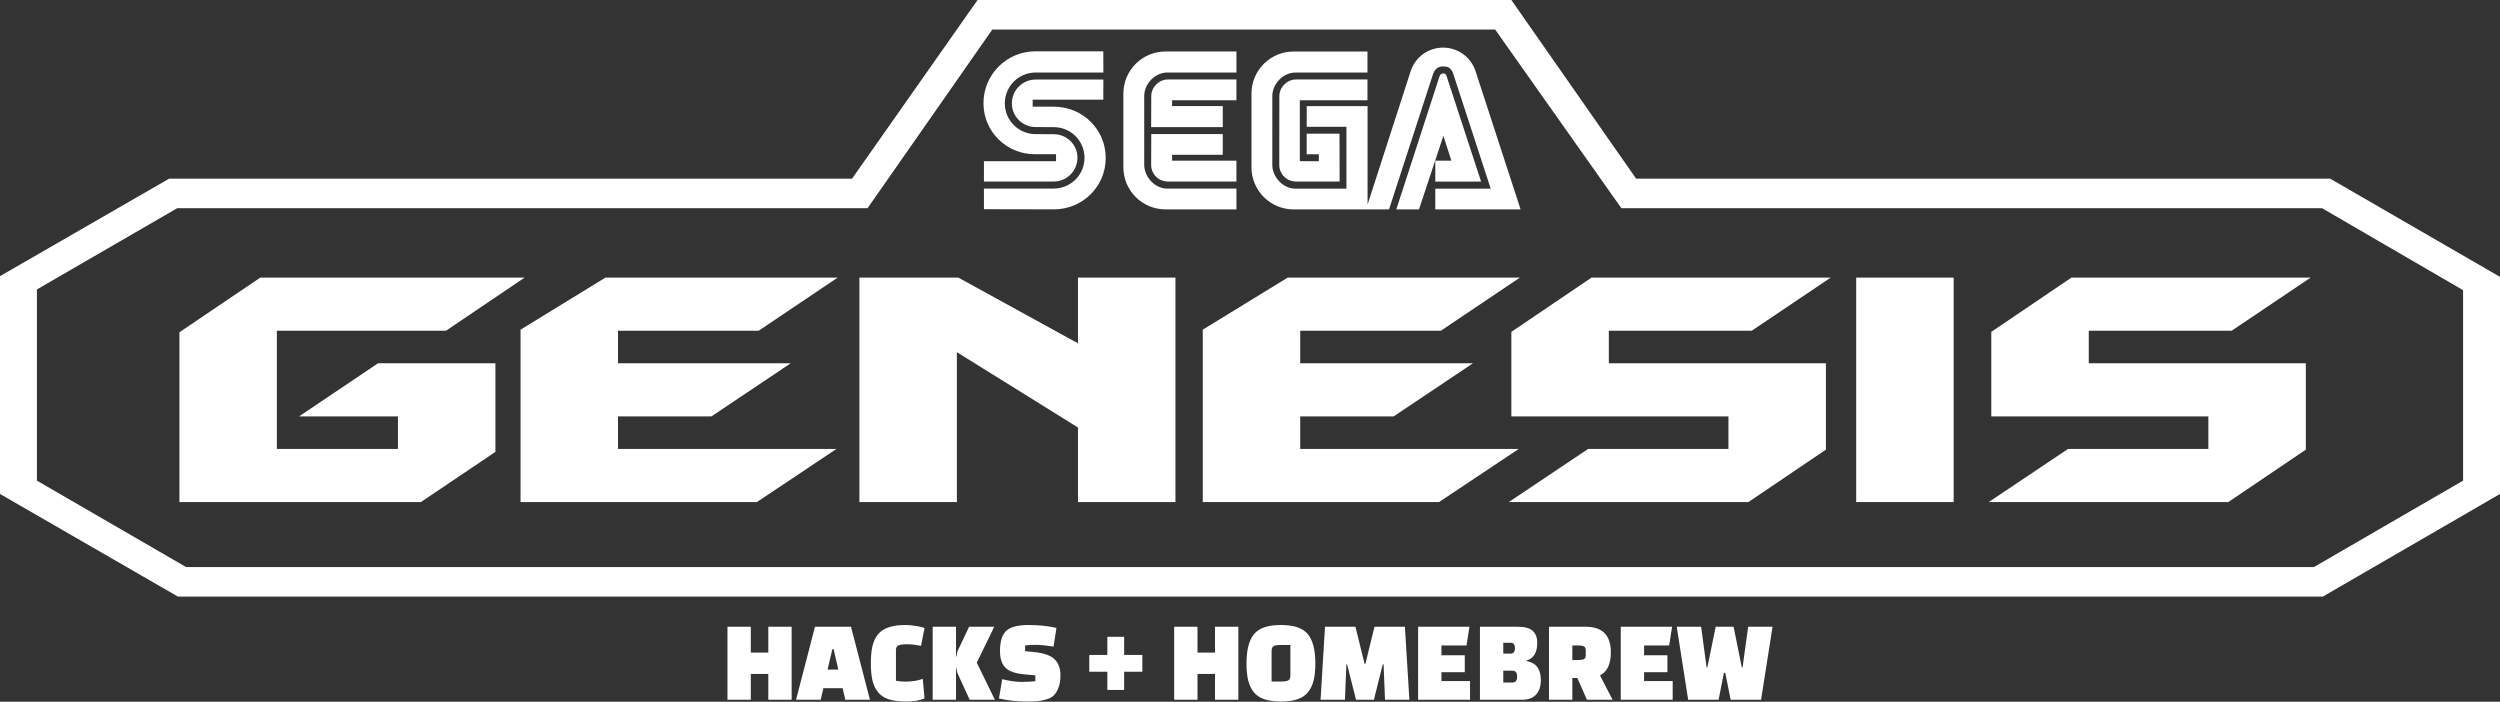<?xml version="1.0" encoding="utf-8"?>
<svg version="1.1" viewBox="0 0 264 74.1" xmlns="http://www.w3.org/2000/svg">
  <rect x="0" y="0" width="264" height="74.1" fill="#333333" stroke="none"/>
  <g transform="translate(-208.504,-398.761)" id="g3">
    <path d="M 212.402 429.325 L 227.216 420.748 L 300.116 420.748 L 313.293 401.879 L 366.391 401.879 L 379.723 420.748 L 453.716 420.748 L 468.606 429.404 L 468.606 449.517 L 452.856 458.64 L 228.151 458.64 L 212.402 449.517 Z M 453.792 461.762 L 472.504 450.923 L 472.504 427.999 L 454.573 417.63 L 381.281 417.63 L 368.104 398.761 L 311.734 398.761 L 298.479 417.63 L 226.359 417.63 L 208.504 427.921 L 208.504 450.923 L 227.295 461.762 Z" id="polygon9" style="fill-rule: evenodd; fill: rgb(255, 255, 255);"/>
    <path d="M 330.066 416.168 C 330.066 417.156 330.871 417.939 331.837 417.929 L 339.07 417.929 L 339.07 415.726 L 332.277 415.726 L 332.277 415.109 L 337.63 415.109 L 337.63 412.917 L 330.077 412.917 L 330.066 416.168 L 330.066 416.168 Z" id="path11" style="fill-rule: evenodd; fill: rgb(255, 255, 255);"/>
    <path d="M 330.077 408.907 C 330.077 407.996 330.861 407.151 331.837 407.155 L 339.07 407.155 L 339.07 409.347 L 332.277 409.347 L 332.277 409.964 L 337.63 409.964 L 337.63 412.186 L 330.066 412.186 L 330.077 408.907 L 330.077 408.907 Z" id="path13" style="fill-rule: evenodd; fill: rgb(255, 255, 255);"/>
    <polygon points="378.397 437.122 401.32 437.122 401.32 446.244 393.134 451.78 367.832 451.78 376.214 446.165 391.027 446.165 391.027 442.735 368.104 442.735 368.104 433.806 376.566 428.077 376.566 428.077 401.827 428.077 393.483 433.689 378.397 433.689" id="polygon15" style="fill-rule: evenodd; fill: rgb(255, 255, 255);"/>
    <polygon points="404.518 428.077 404.518 428.077 414.809 428.077 414.809 451.78 404.518 451.78" id="polygon17" style="fill-rule: evenodd; fill: rgb(255, 255, 255);"/>
    <polygon points="429.077 437.122 452 437.122 452 446.244 443.811 451.78 418.512 451.78 426.894 446.165 441.708 446.165 441.708 442.735 418.785 442.735 418.785 433.806 427.244 428.077 427.244 428.077 452.507 428.077 444.163 433.689 429.077 433.689" id="polygon19" style="fill-rule: evenodd; fill: rgb(255, 255, 255);"/>
    <polygon points="345.807 446.165 345.807 442.735 355.668 442.735 364.05 437.122 345.807 437.122 345.807 433.689 360.658 433.689 369.002 428.077 344.481 428.077 335.515 433.575 335.515 433.575 335.515 451.78 360.465 451.78 368.885 446.165" id="polygon21" style="fill-rule: evenodd; fill: rgb(255, 255, 255);"/>
    <polygon points="273.764 446.165 273.764 442.735 283.627 442.735 292.008 437.122 273.764 437.122 273.764 433.689 288.616 433.689 296.959 428.077 272.437 428.077 263.473 433.575 263.473 433.575 263.473 451.78 288.422 451.78 296.843 446.165" id="polygon23" style="fill-rule: evenodd; fill: rgb(255, 255, 255);"/>
    <polygon points="322.338 443.905 309.551 435.951 309.551 451.78 299.258 451.78 299.258 428.077 309.706 428.077 322.338 435.016 322.338 428.077 322.338 428.077 332.63 428.077 332.63 451.78 322.338 451.78" id="polygon25" style="fill-rule: evenodd; fill: rgb(255, 255, 255);"/>
    <polygon points="237.742 433.689 237.742 446.165 250.528 446.165 250.528 442.735 240.081 442.735 248.424 437.122 260.821 437.122 260.821 446.479 252.945 451.78 227.451 451.78 227.451 433.848 227.451 433.848 235.988 428.077 263.901 428.077 255.597 433.689" id="polygon27" style="fill-rule: evenodd; fill: rgb(255, 255, 255);"/>
    <path d="M 331.579 404.2 C 329.124 404.2 327.133 406.191 327.133 408.645 L 327.133 416.426 C 327.133 418.881 329.124 420.871 331.579 420.871 L 339.072 420.871 L 339.072 418.68 L 331.765 418.68 C 330.476 418.68 329.333 417.458 329.333 416.17 L 329.333 408.899 C 329.333 407.61 330.476 406.419 331.765 406.419 L 339.072 406.419 L 339.072 404.197 L 331.579 404.197 L 331.579 404.2 Z" id="path29" style="fill-rule: evenodd; fill: rgb(255, 255, 255);"/>
    <path d="M 345.765 415.786 L 345.765 409.347 L 352.91 409.347 L 352.91 407.155 L 345.364 407.155 C 344.388 407.151 343.604 407.996 343.604 408.907 L 343.595 416.168 C 343.595 417.156 344.398 417.939 345.364 417.929 L 349.967 417.929 L 349.955 412.878 L 346.492 412.878 L 346.492 415.05 L 347.772 415.05 L 347.772 415.785 L 345.765 415.785 L 345.765 415.786 Z" id="path31" style="fill-rule: evenodd; fill: rgb(255, 255, 255);"/>
    <path d="M 325.014 404.179 L 317.836 404.179 C 314.812 404.179 312.359 406.631 312.359 409.655 C 312.359 412.68 314.812 415.073 317.836 415.047 L 320.023 415.047 L 320.023 415.786 L 312.407 415.786 L 312.407 417.93 L 319.775 417.93 C 321.16 417.93 322.284 416.806 322.284 415.423 C 322.284 414.038 321.16 412.934 319.775 412.934 L 317.866 412.926 C 316.069 412.926 314.612 411.469 314.612 409.673 C 314.612 407.876 316.068 406.419 317.866 406.419 L 325.019 406.419 L 325.014 404.179 L 325.014 404.179 Z" id="path33" style="fill-rule: evenodd; fill: rgb(255, 255, 255);"/>
    <path d="M 325.014 409.288 L 317.553 409.288 L 317.553 410.023 L 319.791 410.027 C 322.817 410.027 325.268 412.42 325.268 415.444 C 325.268 418.469 322.817 420.868 319.791 420.868 L 312.407 420.853 L 312.407 418.674 L 319.775 418.674 C 321.572 418.674 323.029 417.218 323.029 415.421 C 323.029 413.625 321.572 412.187 319.775 412.187 L 317.866 412.18 C 316.481 412.18 315.357 411.056 315.357 409.671 C 315.357 408.286 316.481 407.163 317.866 407.163 L 325.019 407.163 L 325.014 409.288 L 325.014 409.288 Z" id="path35" style="fill-rule: evenodd; fill: rgb(255, 255, 255);"/>
    <path d="M 361.257 406.78 C 361.168 406.571 361.137 406.521 360.897 406.521 C 360.656 406.521 360.598 406.646 360.506 406.855 L 355.956 420.871 L 358.35 420.874 L 360.924 413.104 L 361.771 415.728 L 360.072 415.728 L 360.072 417.939 L 364.907 417.939 L 361.257 406.78 L 361.257 406.78 Z" id="path37" style="fill-rule: evenodd; fill: rgb(255, 255, 255);"/>
    <path d="M 345.106 420.873 C 342.651 420.873 340.659 418.882 340.659 416.428 L 340.659 408.647 C 340.659 406.192 342.651 404.202 345.106 404.202 L 352.91 404.202 L 352.91 406.424 L 345.294 406.424 C 344.003 406.424 342.86 407.615 342.86 408.904 L 342.86 416.174 C 342.86 417.463 344.002 418.684 345.294 418.684 L 350.689 418.684 L 350.689 412.148 L 346.494 412.148 L 346.494 409.966 L 352.919 409.966 L 352.919 420.361 L 357.496 406.198 C 357.988 404.795 359.324 403.789 360.897 403.789 C 362.501 403.789 363.863 404.839 364.326 406.291 L 369.079 420.874 L 360.072 420.874 L 360.072 418.683 L 365.923 418.683 L 361.956 406.52 C 361.724 405.851 361.31 405.772 360.897 405.772 C 360.465 405.772 360.066 405.949 359.841 406.56 L 355.184 420.874 L 345.106 420.874 L 345.106 420.873 Z" id="path39" style="fill-rule: evenodd; fill: rgb(255, 255, 255);"/>
  </g>
  <path d="M 83.597 73.893 L 81.133 73.893 L 81.133 71.167 L 79.285 71.167 L 79.285 73.893 L 76.821 73.893 L 76.821 66.185 L 79.285 66.185 L 79.285 68.912 L 81.133 68.912 L 81.133 66.185 L 83.597 66.185 L 83.597 73.893 Z M 86.95 72.673 L 86.664 73.893 L 84.063 73.893 L 86.061 66.185 L 89.867 66.185 L 91.865 73.893 L 89.264 73.893 L 88.983 72.673 L 86.95 72.673 Z M 88.032 68.554 L 87.896 68.554 L 87.39 70.713 L 88.525 70.713 L 88.032 68.554 Z M 97.444 71.687 L 97.629 73.757 C 97.113 73.971 96.465 74.078 95.684 74.078 C 94.904 74.078 94.278 73.996 93.805 73.832 C 93.333 73.667 92.961 73.408 92.688 73.056 C 92.418 72.701 92.229 72.285 92.12 71.81 C 92.015 71.331 91.962 70.743 91.962 70.044 C 91.962 69.344 92.015 68.756 92.12 68.277 C 92.229 67.796 92.418 67.377 92.688 67.022 C 93.213 66.34 94.178 66 95.583 66 C 95.897 66 96.265 66.031 96.687 66.093 C 97.11 66.154 97.424 66.23 97.629 66.322 L 97.259 68.207 C 96.726 68.092 96.237 68.035 95.794 68.035 C 95.352 68.035 95.044 68.076 94.87 68.158 C 94.697 68.241 94.611 68.405 94.611 68.652 L 94.611 71.885 C 94.931 71.949 95.255 71.982 95.583 71.982 C 96.281 71.982 96.902 71.883 97.444 71.687 Z M 101.004 70.536 L 100.955 70.536 L 100.955 73.893 L 98.491 73.893 L 98.491 66.185 L 100.955 66.185 L 100.955 69.33 L 101.004 69.33 C 101.021 69.083 101.062 68.887 101.127 68.74 L 102.337 66.185 L 104.995 66.185 L 103.147 69.973 L 105.056 73.893 L 102.399 73.893 L 101.127 71.131 C 101.062 70.982 101.021 70.784 101.004 70.536 Z M 105.489 73.757 L 105.832 71.722 C 106.589 71.912 107.269 72.008 107.874 72.008 C 108.478 72.008 108.965 71.983 109.334 71.933 L 109.334 71.316 L 108.226 71.215 C 107.222 71.127 106.535 70.888 106.162 70.497 C 105.787 70.106 105.599 69.528 105.599 68.762 C 105.599 67.711 105.828 66.987 106.285 66.591 C 106.74 66.197 107.513 66 108.604 66 C 109.698 66 110.684 66.103 111.561 66.308 L 111.253 68.282 C 110.49 68.158 109.879 68.097 109.418 68.097 C 108.957 68.097 108.567 68.117 108.248 68.158 L 108.248 68.762 L 109.136 68.85 C 110.213 68.956 110.957 69.212 111.367 69.621 C 111.778 70.026 111.983 70.591 111.983 71.316 C 111.983 71.833 111.913 72.271 111.772 72.629 C 111.631 72.987 111.465 73.259 111.275 73.443 C 111.081 73.629 110.807 73.77 110.452 73.867 C 110.1 73.967 109.791 74.026 109.524 74.047 C 109.257 74.068 108.902 74.078 108.459 74.078 C 107.391 74.078 106.401 73.971 105.489 73.757 Z M 116.935 70.933 L 115.026 70.933 L 115.026 69.158 L 116.935 69.158 L 116.935 67.247 L 118.709 67.247 L 118.709 69.158 L 120.631 69.158 L 120.631 70.933 L 118.709 70.933 L 118.709 72.858 L 116.935 72.858 L 116.935 70.933 Z M 130.769 73.893 L 128.305 73.893 L 128.305 71.167 L 126.457 71.167 L 126.457 73.893 L 123.993 73.893 L 123.993 66.185 L 126.457 66.185 L 126.457 68.912 L 128.305 68.912 L 128.305 66.185 L 130.769 66.185 L 130.769 73.893 Z M 131.631 70.044 C 131.631 68.64 131.893 67.616 132.418 66.969 C 132.943 66.323 133.892 66 135.265 66 C 136.638 66 137.587 66.323 138.112 66.969 C 138.637 67.616 138.899 68.64 138.899 70.044 C 138.899 70.743 138.843 71.331 138.732 71.81 C 138.621 72.285 138.43 72.701 138.16 73.056 C 137.89 73.408 137.516 73.667 137.038 73.832 C 136.563 73.996 135.972 74.078 135.265 74.078 C 134.558 74.078 133.967 73.996 133.492 73.832 C 133.013 73.667 132.639 73.408 132.37 73.056 C 132.1 72.701 131.909 72.285 131.798 71.81 C 131.686 71.331 131.631 70.743 131.631 70.044 Z M 134.279 68.762 L 134.279 71.968 L 135.3 71.968 C 135.638 71.968 135.882 71.93 136.035 71.854 C 136.188 71.775 136.264 71.596 136.264 71.316 L 136.264 68.11 L 135.23 68.11 C 134.901 68.11 134.661 68.148 134.508 68.224 C 134.355 68.304 134.279 68.483 134.279 68.762 Z M 142.177 70.158 L 142.027 73.893 L 139.453 73.893 L 139.92 66.185 L 143.136 66.185 L 144.1 70.105 L 144.183 70.105 L 145.147 66.185 L 148.359 66.185 L 148.83 73.893 L 146.256 73.893 L 146.106 70.158 L 146.018 70.158 L 145.085 73.893 L 143.198 73.893 L 142.252 70.158 L 142.177 70.158 Z M 154.68 69.193 L 154.68 70.982 L 152.216 70.982 L 152.216 71.92 L 155.235 71.92 L 155.235 73.893 L 149.752 73.893 L 149.752 66.185 L 155.173 66.185 L 154.865 68.158 L 152.216 68.158 L 152.216 69.193 L 154.68 69.193 Z M 160.704 73.893 L 156.282 73.893 L 156.282 66.185 L 160.272 66.185 C 161.012 66.185 161.54 66.329 161.856 66.617 C 162.173 66.905 162.332 67.324 162.332 67.877 C 162.332 68.425 162.23 68.85 162.028 69.149 C 161.829 69.452 161.56 69.648 161.223 69.736 L 161.223 69.81 C 162.217 69.983 162.714 70.662 162.714 71.845 C 162.714 72.461 162.55 72.958 162.222 73.333 C 161.893 73.707 161.387 73.893 160.704 73.893 Z M 159.705 70.823 L 158.746 70.823 L 158.746 72.078 L 159.696 72.078 C 160.039 72.078 160.211 71.87 160.211 71.453 C 160.211 71.033 160.042 70.823 159.705 70.823 Z M 159.52 67.877 L 158.746 67.877 L 158.746 69.022 L 159.511 69.022 C 159.822 69.022 159.978 68.831 159.978 68.449 C 159.978 68.067 159.825 67.877 159.52 67.877 Z M 168.961 71.329 L 170.289 73.893 L 167.579 73.893 L 166.567 71.599 L 166.039 71.599 L 166.039 73.893 L 163.575 73.893 L 163.575 66.185 L 167.456 66.185 C 169.221 66.185 170.105 67.085 170.105 68.885 C 170.105 70.118 169.723 70.933 168.961 71.329 Z M 166.607 68.158 L 166.039 68.158 L 166.039 69.7 L 166.607 69.7 C 166.903 69.7 167.118 69.67 167.253 69.608 C 167.388 69.545 167.456 69.403 167.456 69.18 L 167.456 68.679 C 167.456 68.454 167.388 68.312 167.253 68.251 C 167.118 68.189 166.903 68.158 166.607 68.158 Z M 176.079 69.193 L 176.079 70.982 L 173.615 70.982 L 173.615 71.92 L 176.634 71.92 L 176.634 73.893 L 171.151 73.893 L 171.151 66.185 L 176.572 66.185 L 176.264 68.158 L 173.615 68.158 L 173.615 69.193 L 176.079 69.193 Z M 184.012 70.488 L 184.606 66.185 L 187.18 66.185 L 185.97 73.893 L 182.758 73.893 L 182.19 71.057 L 182.041 71.057 L 181.486 73.893 L 178.27 73.893 L 177.064 66.185 L 179.638 66.185 L 180.219 70.488 L 180.294 70.488 L 181.178 66.185 L 183.066 66.185 L 183.937 70.488 L 184.012 70.488 Z" style="fill: rgb(255, 255, 255); white-space: pre; transform-box: fill-box; transform-origin: 50% 50%;"/>
</svg>